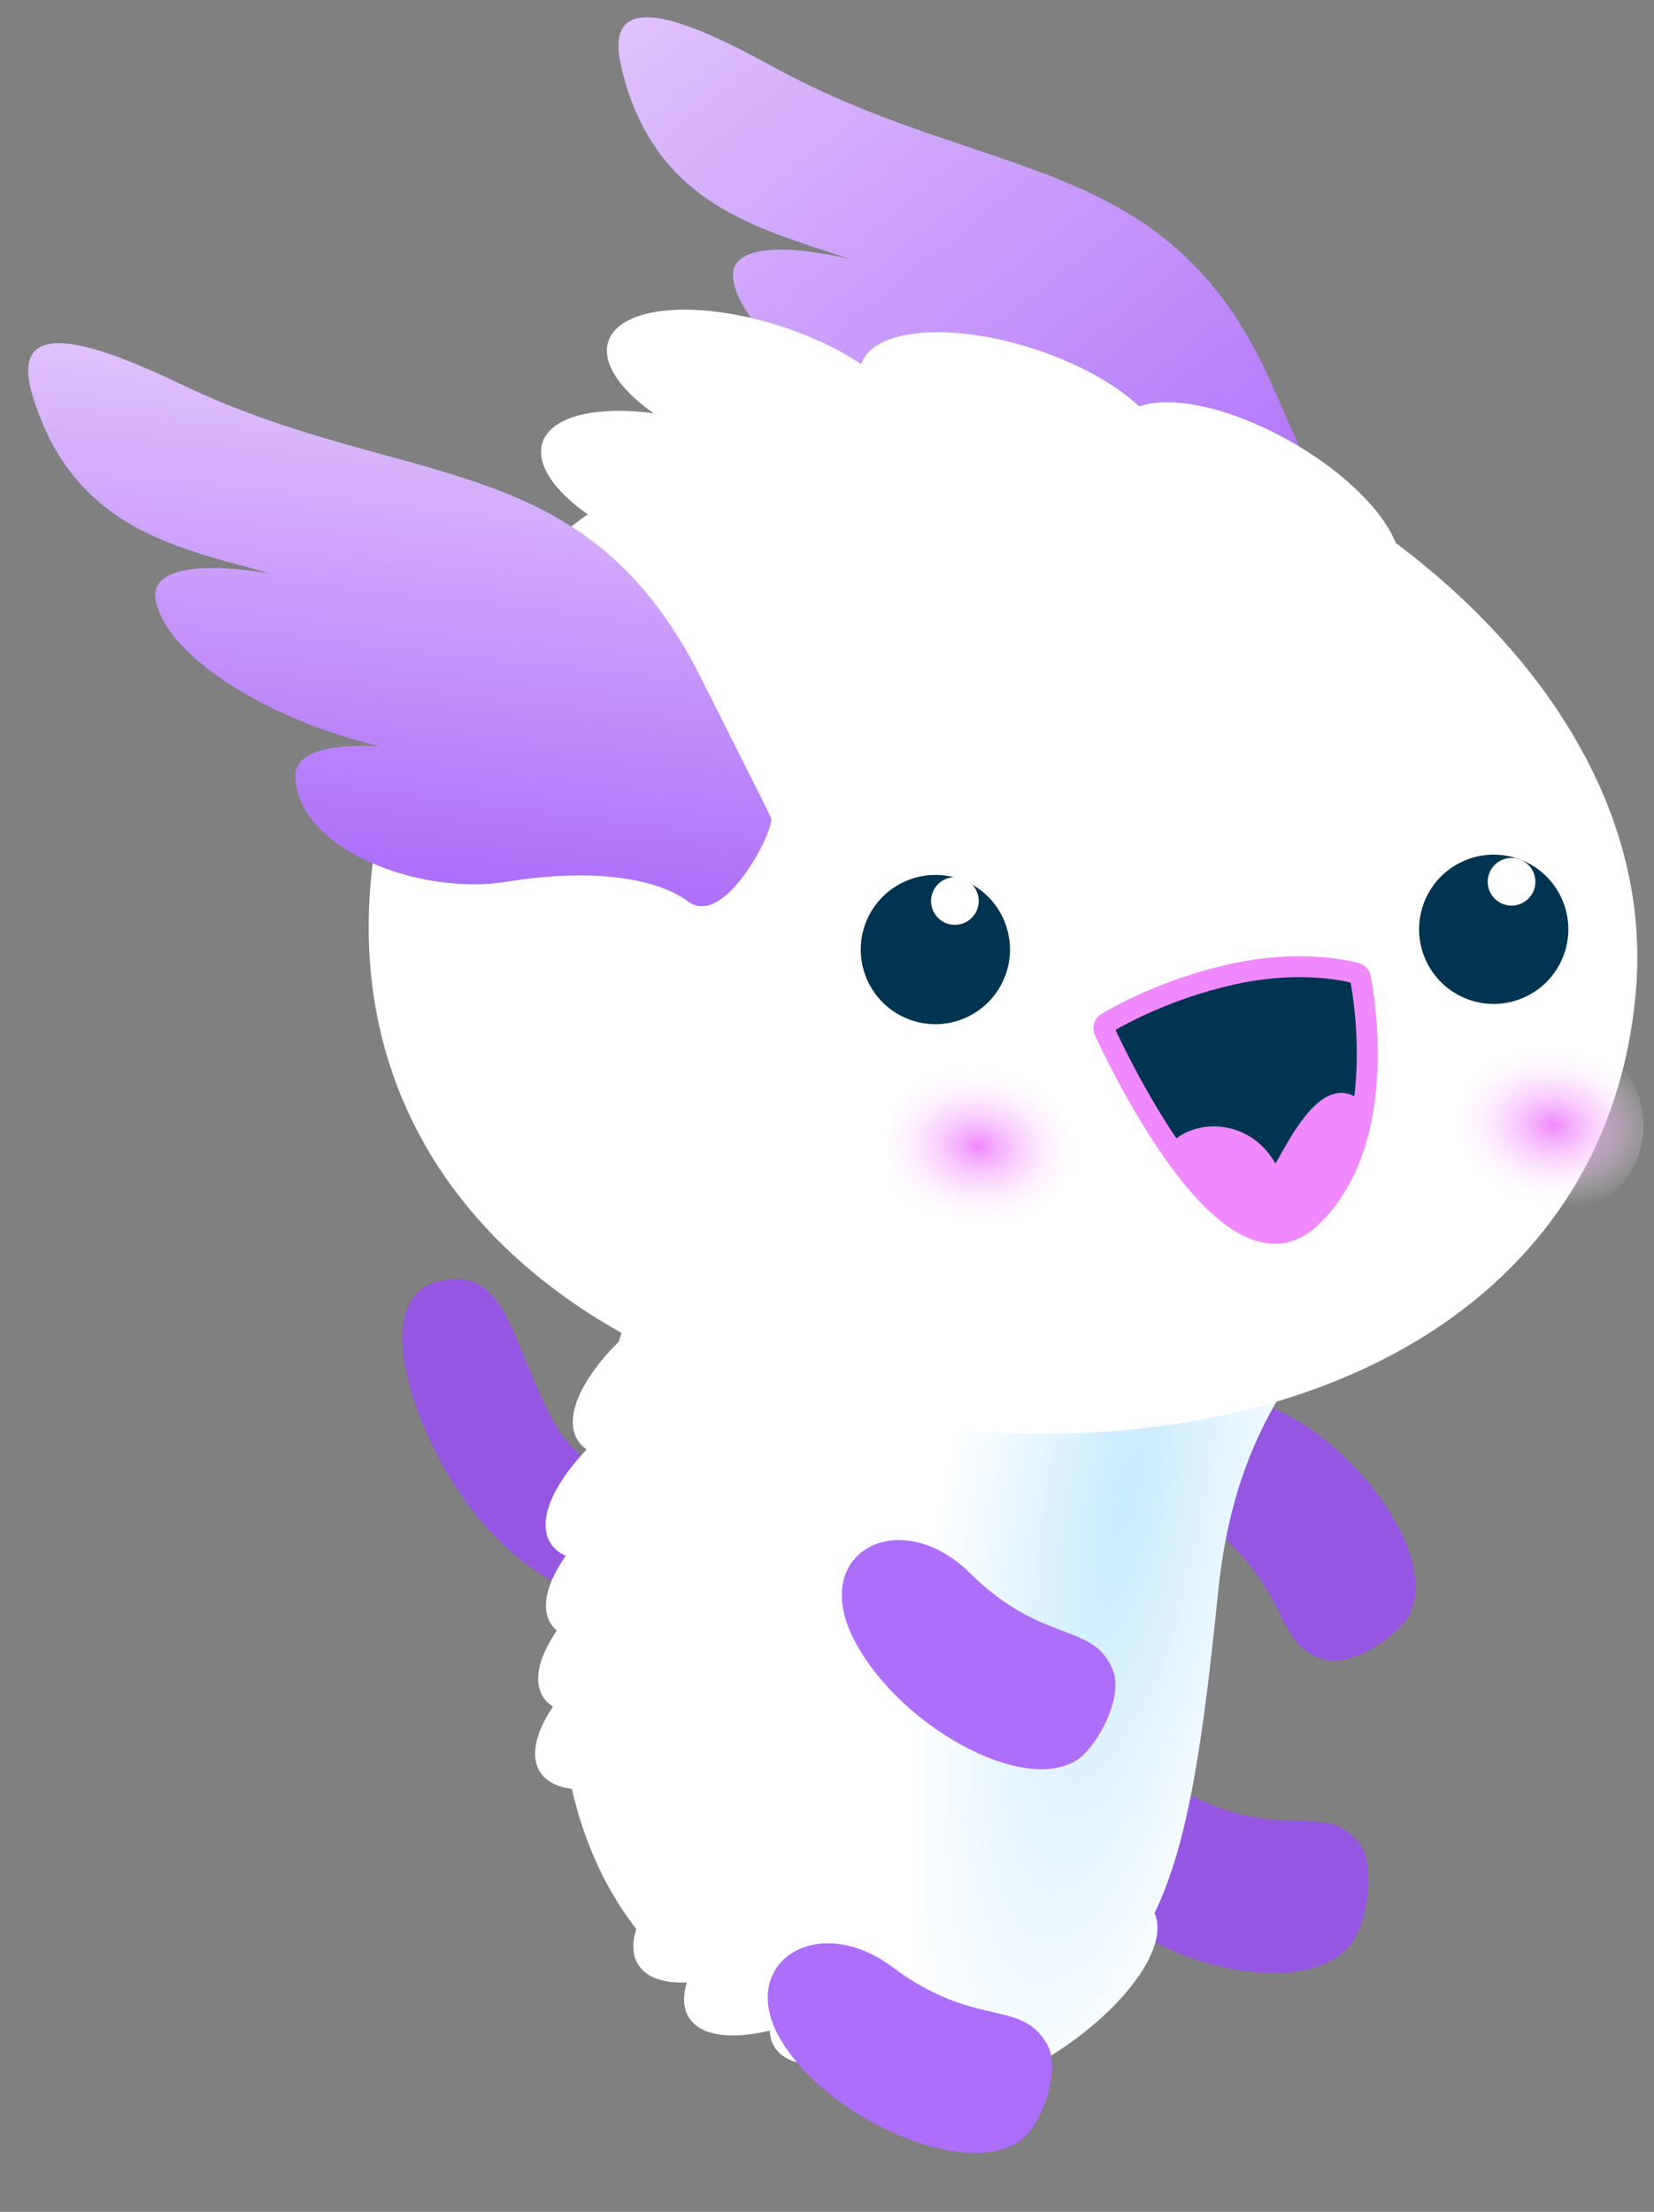 <svg width="237" height="317" viewBox="0 0 237 317" fill="none" xmlns="http://www.w3.org/2000/svg">
<rect x="0" y="0" width="237" height="317" fill="#808080" stroke="none"/>
<path d="M173.691 218.923C185.195 228.345 182.468 235.779 189.726 237.824C193.716 238.947 200.267 234.476 201.878 231.517C206.402 223.156 194.018 205.991 181.068 201.248C168.118 196.504 162.973 210.136 173.691 218.923Z" fill="#9556E1"/>
<path d="M170.79 257.381C184.106 264.031 189.867 258.065 194.676 264.041C197.305 267.314 195.846 275.538 193.693 278.426C187.792 286.526 166.953 282.558 157.383 272.393C147.813 262.229 158.358 251.169 170.79 257.381Z" fill="#9556E1"/>
<path d="M93.618 225.369C88.462 228.031 81.753 231.814 69.96 219.178C60.24 208.759 51.605 185.775 63.195 183.543C72.478 181.751 72.838 191.086 78.874 202.932C84.911 214.777 95.8 211.242 95.8 211.242L93.618 225.369Z" fill="#9556E1"/>
<path fill-rule="evenodd" clip-rule="evenodd" d="M125.419 294.406C125.081 296.043 125.261 297.491 126.036 298.635C129.104 303.161 140.332 301.215 151.113 294.287C161.417 287.667 167.584 278.893 165.433 274.177C170.407 263.883 172.415 248.996 174.564 227.969C176.501 209.015 183.429 199.449 188.985 191.778C196.563 181.315 201.588 174.376 187.916 151.947C187.916 151.947 159.746 133.042 131.783 141.18C127.299 138.872 117.741 141.152 108.51 147.083C97.729 154.011 91.476 163.296 94.544 167.823C95.313 168.957 96.594 169.685 98.252 170.029L98.189 170.14C89.069 176.797 84.078 184.917 86.884 189.057C87.409 189.831 88.172 190.416 89.132 190.819C88.968 191.306 88.805 191.798 88.644 192.293C83.181 197.739 80.686 203.324 82.857 206.526C83.175 206.995 83.581 207.395 84.065 207.727C79.076 212.949 76.875 218.201 78.954 221.268C79.453 222.003 80.166 222.568 81.058 222.968C78.327 226.866 77.424 230.476 79.009 232.815C79.227 233.136 79.486 233.425 79.782 233.681C77.175 237.492 76.337 241.006 77.892 243.299C78.238 243.81 78.688 244.239 79.23 244.587C76.71 248.334 75.918 251.781 77.45 254.041C78.335 255.347 79.899 256.114 81.935 256.378C83.846 264.645 87.116 271.247 91.177 276.463C90.529 278.51 90.603 280.318 91.532 281.69C92.74 283.472 95.213 284.251 98.425 284.117C97.8 286.136 97.883 287.92 98.802 289.276C100.539 291.838 104.89 292.326 110.296 291.01C110.331 291.942 110.583 292.782 111.071 293.502C113.105 296.502 118.722 296.659 125.419 294.406Z" fill="url(#paint0_radial_49_2225)"/>
<path d="M127.841 281.887C139.743 290.806 146.295 286.385 150.024 292.954C152.07 296.559 149.331 303.963 146.817 306.253C139.795 312.652 120.158 304.731 112.453 293.268C104.748 281.806 116.733 273.569 127.841 281.887Z" fill="#AD6EF9"/>
<path d="M191.395 76.098C191.395 76.098 190.335 73.48 182.337 55.318C167.517 21.314 141.604 26.535 110.478 9.416C99.045 3.123 86.204 -2.447 89.005 9.536C93.637 29.41 108.827 32.733 121.795 37.129C110.251 34.471 104.736 35.92 105.034 39.685C105.675 46.824 117.87 57.172 135.919 62.688C135.919 62.688 123.812 60.916 123.562 66.346C123.236 76.659 140.174 84.471 153.083 83.149C167.221 81.706 175.466 84.541 178.857 87.427C183.943 91.502 191.744 77.96 191.395 76.098Z" fill="url(#paint1_linear_49_2225)"/>
<path d="M234.407 141.994C230.564 187.273 187.289 209.249 137.244 204.94C87.2 200.631 49.257 171.898 53.1 126.619C56.944 81.34 102.233 51.795 152.182 57.321C186.655 61.156 238.265 96.678 234.407 141.994Z" fill="white"/>
<path d="M187.62 174.664C176.209 185.121 160.746 153.13 158.262 147.759C158.057 147.314 158.22 146.814 158.643 146.564C160.782 145.3 167.502 141.632 176.558 139.625C185.853 137.565 192.423 138.967 194.284 139.467C194.622 139.558 194.866 139.826 194.932 140.169C195.62 143.766 198.946 164.285 187.62 174.664Z" fill="#003451" stroke="#F088FE" stroke-width="3" stroke-linecap="round" stroke-linejoin="round"/>
<path d="M130.268 146.099C135.796 148.175 141.96 145.374 144.037 139.844C146.113 134.314 143.316 128.148 137.789 126.072C132.262 123.996 126.098 126.797 124.021 132.327C121.944 137.858 124.741 144.024 130.268 146.099Z" fill="#003451"/>
<path d="M135.668 176.397C142.361 178.91 149.825 175.519 152.34 168.822C154.855 162.126 151.468 154.659 144.775 152.146C138.082 149.633 130.618 153.024 128.103 159.721C125.588 166.417 128.975 173.883 135.668 176.397Z" fill="url(#paint2_radial_49_2225)"/>
<path d="M218.004 173.412C224.697 175.926 232.161 172.535 234.676 165.838C237.191 159.141 233.804 151.675 227.111 149.162C220.418 146.648 212.954 150.039 210.439 156.736C207.924 163.433 211.311 170.899 218.004 173.412Z" fill="url(#paint3_radial_49_2225)"/>
<path d="M110.507 117.239C110.507 117.239 109.288 114.704 100.316 96.912C83.602 63.764 58.034 70.464 26.023 55.11C14.269 49.493 1.189 44.649 4.586 56.445C10.419 76.051 25.662 78.493 38.844 82.228C27.189 80.242 21.757 82.003 22.264 85.739C23.252 92.909 36.052 102.463 54.367 106.964C54.367 106.964 42.192 105.88 42.318 111.255C42.538 121.58 59.894 128.436 72.637 126.362C86.721 124.095 95.052 126.495 98.629 129.23C103.869 133.008 110.923 119.085 110.507 117.239Z" fill="url(#paint4_linear_49_2225)"/>
<path d="M210.272 143.193C215.799 145.269 221.964 142.468 224.041 136.938C226.117 131.407 223.32 125.241 217.793 123.166C212.266 121.09 206.102 123.891 204.025 129.421C201.948 134.952 204.745 141.117 210.272 143.193Z" fill="#003451"/>
<path d="M215.388 129.568C217.154 130.231 219.123 129.337 219.787 127.57C220.45 125.803 219.557 123.834 217.791 123.171C216.025 122.508 214.056 123.402 213.392 125.169C212.729 126.936 213.623 128.905 215.388 129.568Z" fill="white"/>
<path d="M135.623 132.326C137.388 132.989 139.358 132.095 140.021 130.328C140.684 128.561 139.791 126.592 138.025 125.928C136.259 125.265 134.29 126.16 133.627 127.927C132.963 129.693 133.857 131.663 135.623 132.326Z" fill="white"/>
<ellipse cx="22.79" cy="9.661" rx="22.79" ry="9.661" transform="matrix(-0.868 -0.496 -0.496 0.868 204.828 74.642)" fill="white"/>
<ellipse cx="22.79" cy="9.661" rx="22.79" ry="9.661" transform="matrix(-0.952 -0.307 -0.307 0.952 169.766 56.978)" fill="white"/>
<ellipse cx="22.79" cy="9.661" rx="22.79" ry="9.661" transform="matrix(-0.952 -0.307 -0.307 0.952 133.523 53.736)" fill="white"/>
<ellipse cx="22.79" cy="9.661" rx="22.79" ry="9.661" transform="matrix(-0.952 -0.307 -0.307 0.952 124.09 68.236)" fill="white"/>
<path d="M138.937 225.409C149.553 235.857 156.62 232.35 159.469 239.372C161.013 243.212 157.294 250.185 154.493 252.107C146.656 257.501 128.261 246.993 122.182 234.615C116.104 222.236 129.065 215.674 138.937 225.409Z" fill="#AD6EF9"/>
<path d="M182.756 166.748C179.044 160.197 171.028 160.179 167.537 164.081C170.434 168.931 178.289 178.412 184.328 176.758C191.877 174.691 194.892 163.081 195.442 158.153C189.584 152.491 184.393 164.197 182.756 166.748Z" fill="#F088FE"/>
<defs>
<radialGradient id="paint0_radial_49_2225" cx="0" cy="0" r="1" gradientUnits="userSpaceOnUse" gradientTransform="translate(161.502 213.221) rotate(-169.681) scale(81.383 313.089)">
<stop stop-color="#C8EBFF"/>
<stop offset="0.323" stop-color="white"/>
<stop offset="1" stop-color="white"/>
</radialGradient>
<linearGradient id="paint1_linear_49_2225" x1="100.048" y1="-4.885" x2="177.914" y2="91.968" gradientUnits="userSpaceOnUse">
<stop stop-color="#E0C1FD"/>
<stop offset="1" stop-color="#AD6EF9"/>
</linearGradient>
<radialGradient id="paint2_radial_49_2225" cx="0" cy="0" r="1" gradientUnits="userSpaceOnUse" gradientTransform="translate(140.221 164.271) rotate(-173.632) scale(15.729 11.832)">
<stop stop-color="#F088FE"/>
<stop offset="1" stop-color="white" stop-opacity="0"/>
</radialGradient>
<radialGradient id="paint3_radial_49_2225" cx="0" cy="0" r="1" gradientUnits="userSpaceOnUse" gradientTransform="translate(222.557 161.287) rotate(-173.632) scale(15.729 11.832)">
<stop stop-color="#F088FE"/>
<stop offset="1" stop-color="white" stop-opacity="0"/>
</radialGradient>
<linearGradient id="paint4_linear_49_2225" x1="60.623" y1="54.875" x2="52.853" y2="125.286" gradientUnits="userSpaceOnUse">
<stop stop-color="#E0C1FD"/>
<stop offset="1" stop-color="#AD6EF9"/>
</linearGradient>
</defs>
</svg>
